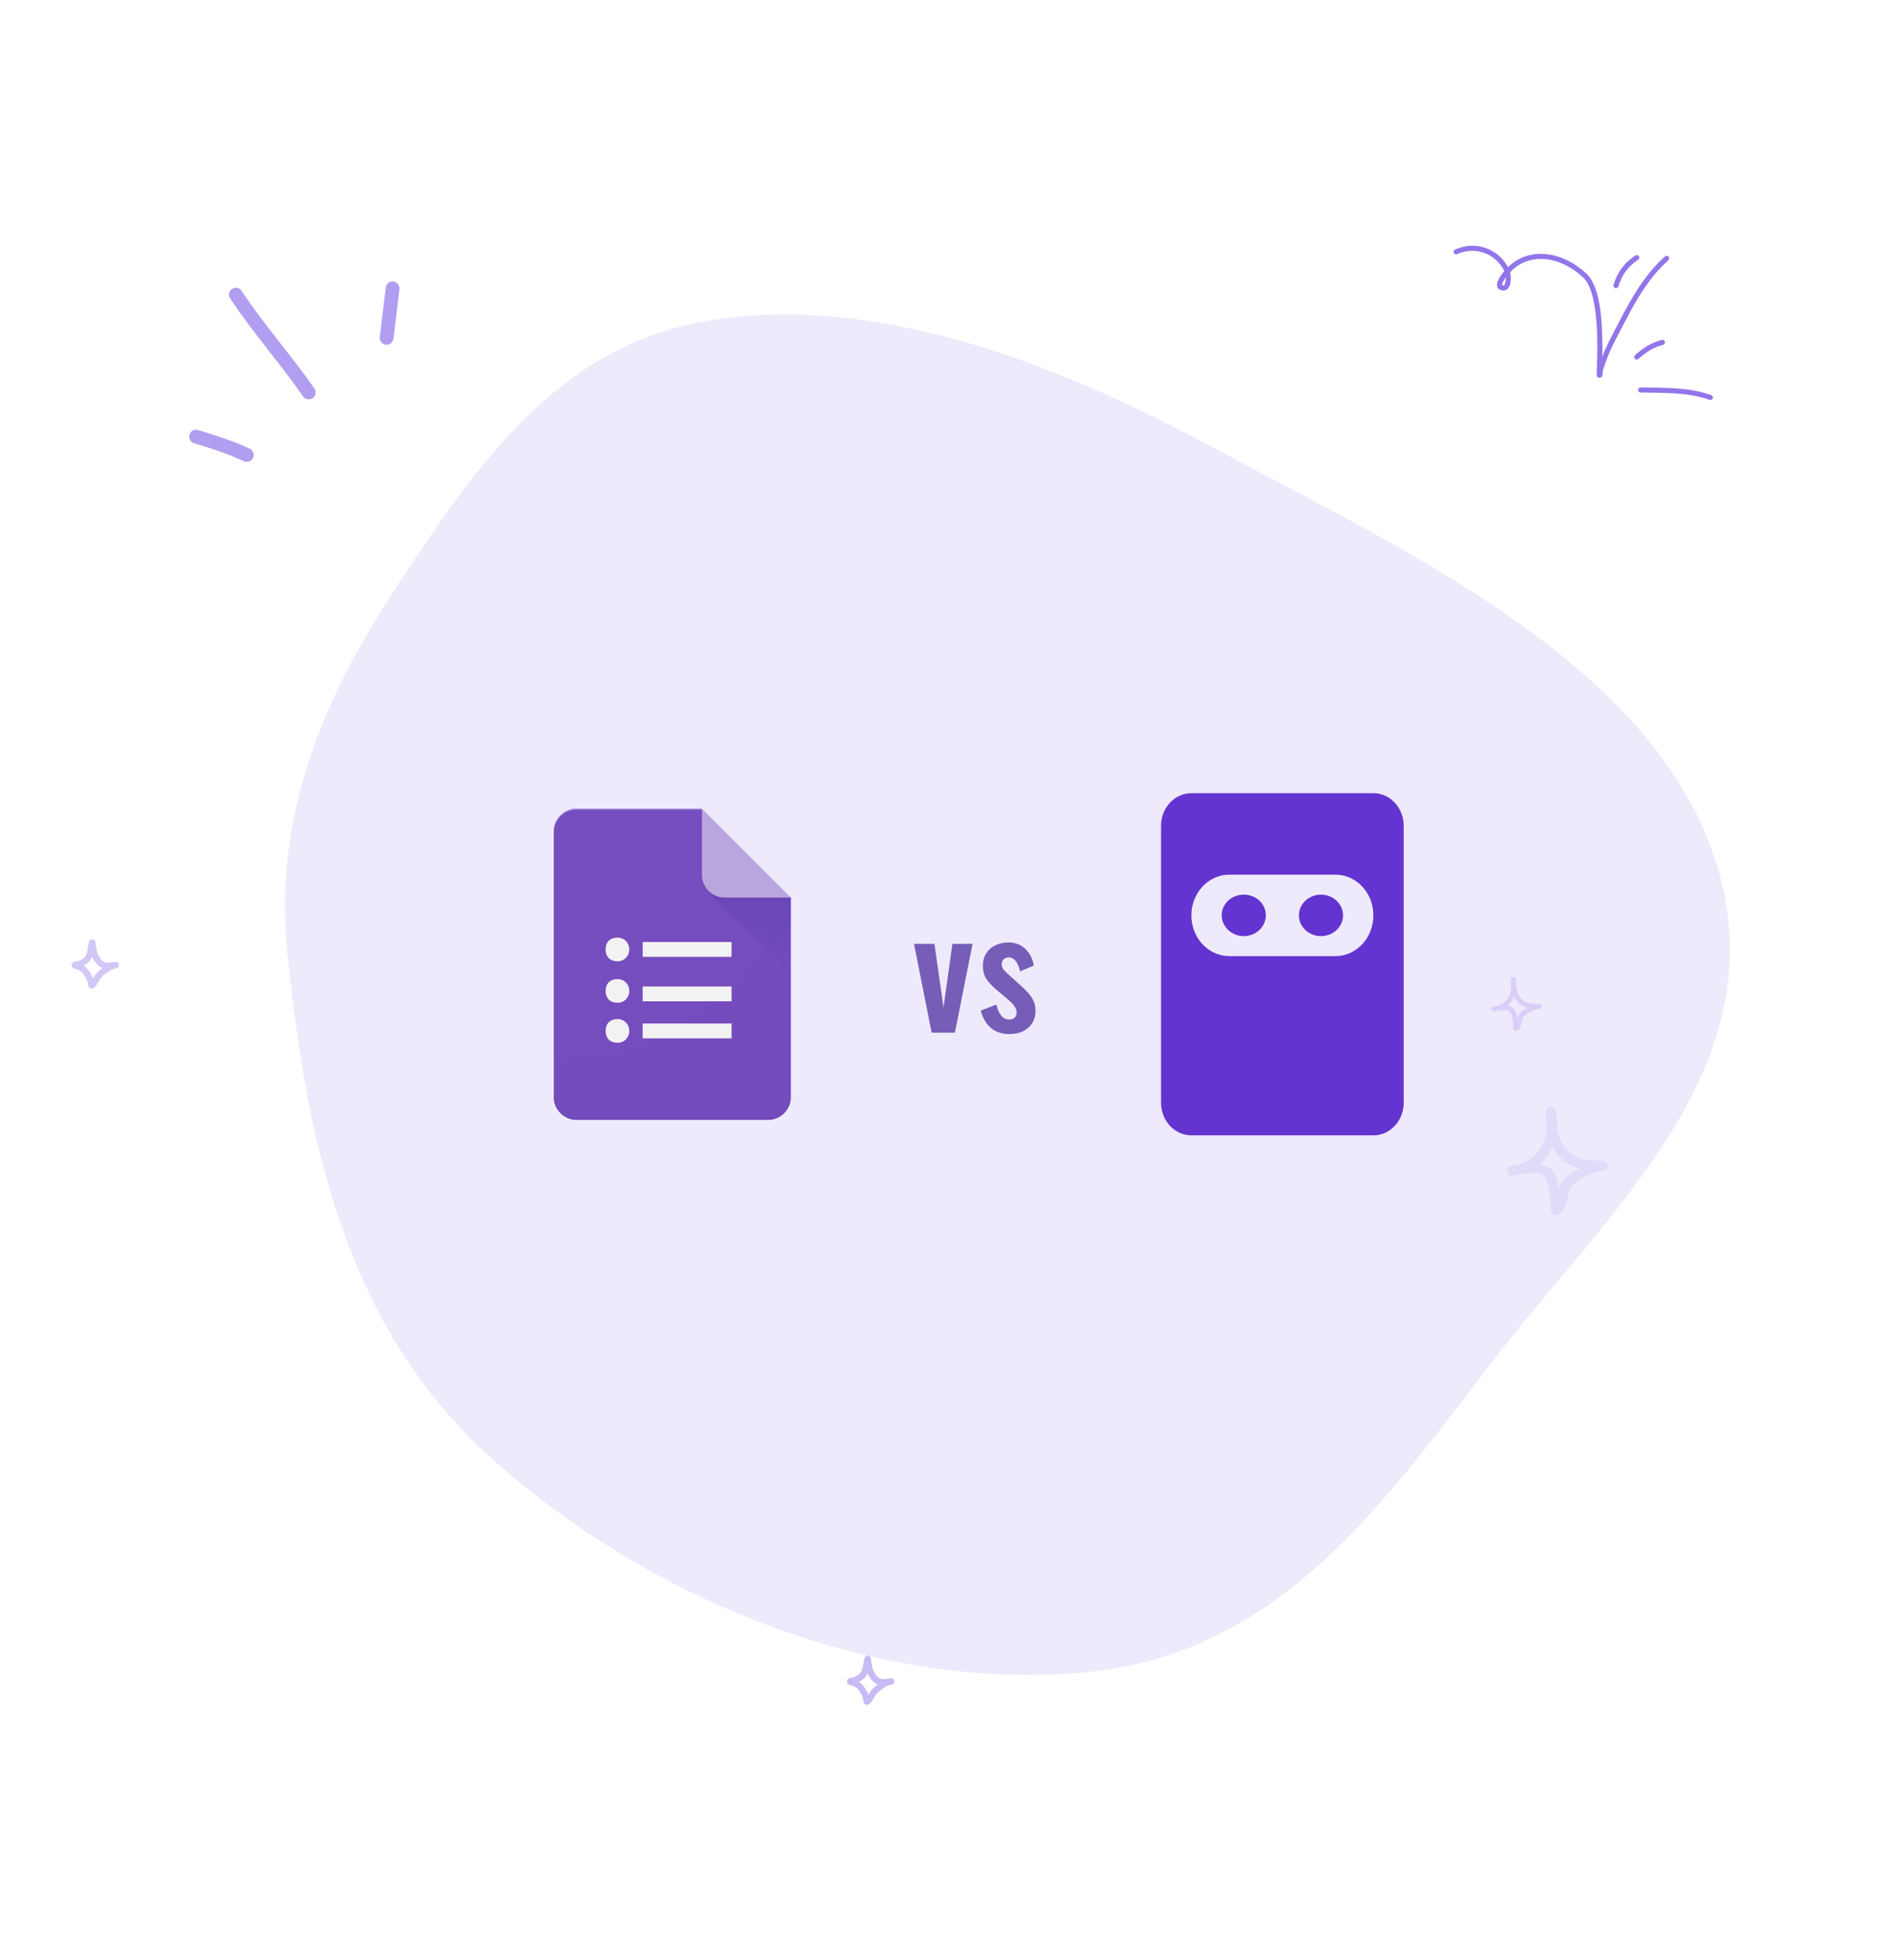 <svg width="612" height="630" viewBox="0 0 612 630" fill="none" xmlns="http://www.w3.org/2000/svg">
<path opacity="0.4" fill-rule="evenodd" clip-rule="evenodd" d="M24.846 309.062C25.558 308.808 26.308 308.471 26.886 307.982C27.573 307.402 27.852 306.655 28.039 305.869C28.28 304.858 28.376 303.782 28.668 302.77C28.776 302.394 28.984 302.252 29.074 302.189C29.299 302.03 29.527 301.987 29.742 302.003C29.996 302.022 30.345 302.118 30.575 302.544C30.608 302.605 30.65 302.698 30.679 302.825C30.7 302.919 30.713 303.21 30.735 303.331C30.791 303.627 30.837 303.924 30.88 304.222C31.025 305.214 31.108 306.056 31.564 306.968C32.184 308.205 32.804 308.962 33.646 309.297C34.46 309.621 35.433 309.56 36.677 309.306C36.795 309.277 36.912 309.253 37.028 309.233C37.576 309.137 38.1 309.497 38.208 310.043C38.316 310.589 37.967 311.121 37.424 311.241C37.31 311.265 37.199 311.289 37.088 311.311C35.408 311.727 33.463 313.211 32.332 314.511C31.984 314.912 31.474 316.033 30.954 316.747C30.57 317.275 30.138 317.622 29.776 317.745C29.533 317.828 29.328 317.815 29.159 317.773C28.913 317.713 28.71 317.58 28.553 317.368C28.468 317.252 28.389 317.097 28.351 316.899C28.333 316.803 28.331 316.561 28.332 316.451C28.226 316.087 28.096 315.73 28.001 315.362C27.776 314.484 27.333 313.928 26.808 313.194C26.316 312.506 25.788 312.074 25.014 311.73C24.913 311.705 24.1 311.506 23.813 311.392C23.394 311.225 23.194 310.944 23.122 310.793C22.998 310.537 22.986 310.313 23.01 310.126C23.047 309.851 23.17 309.615 23.39 309.424C23.526 309.306 23.729 309.191 24.001 309.135C24.211 309.091 24.768 309.066 24.846 309.062ZM29.614 307.631C29.651 307.715 29.691 307.799 29.734 307.884C30.641 309.696 31.656 310.708 32.889 311.199L32.93 311.215C32.105 311.827 31.358 312.512 30.788 313.168C30.553 313.438 30.242 314 29.905 314.575C29.6 313.582 29.101 312.881 28.473 312.002C27.993 311.332 27.49 310.828 26.872 310.417C27.352 310.171 27.809 309.883 28.207 309.546C28.87 308.986 29.309 308.336 29.614 307.631Z" fill="#9275EA"/>
<g filter="url(#filter0_f_2278_1398)">
<path fill-rule="evenodd" clip-rule="evenodd" d="M527.318 126.188C534.763 126.367 542.371 126.008 549.489 128.554C549.913 128.704 550.38 128.486 550.533 128.061C550.683 127.637 550.465 127.17 550.04 127.017C542.756 124.412 534.975 124.739 527.357 124.556C526.907 124.543 526.532 124.902 526.522 125.352C526.509 125.803 526.868 126.175 527.318 126.188Z" fill="#9275EA"/>
<path fill-rule="evenodd" clip-rule="evenodd" d="M526.649 115.379C528.97 113.244 531.502 111.645 534.564 110.852C535.001 110.739 535.262 110.294 535.151 109.858C535.037 109.421 534.59 109.159 534.156 109.272C530.827 110.134 528.069 111.858 525.546 114.178C525.213 114.483 525.19 115 525.497 115.331C525.8 115.662 526.319 115.684 526.649 115.379Z" fill="#9275EA"/>
<path fill-rule="evenodd" clip-rule="evenodd" d="M520.193 92.069C521.257 88.421 523.353 85.568 526.564 83.508C526.943 83.265 527.054 82.76 526.809 82.381C526.568 82.002 526.062 81.891 525.683 82.135C522.129 84.416 519.805 87.573 518.627 91.611C518.5 92.043 518.751 92.497 519.182 92.623C519.616 92.749 520.069 92.501 520.193 92.069Z" fill="#9275EA"/>
<path fill-rule="evenodd" clip-rule="evenodd" d="M483.525 87.119C482.892 87.864 482.324 88.667 481.841 89.522C481.626 89.902 481.247 90.711 481.188 91.405C481.123 92.144 481.374 92.767 482.02 93.095C482.879 93.531 483.564 93.485 484.093 93.222C484.602 92.969 485 92.472 485.252 91.805C485.731 90.532 485.66 88.585 485.408 87.474C486.084 86.777 486.825 86.144 487.618 85.582C493.525 81.397 502.19 82.94 508.858 89.199C511.192 91.39 512.315 95.992 512.899 100.957C513.809 108.688 513.29 117.322 513.219 119.852C513.202 120.477 513.261 120.848 513.294 120.922C513.447 121.286 513.718 121.381 513.907 121.416C514.181 121.465 514.4 121.413 514.576 121.322C514.815 121.196 515.01 120.976 515.102 120.635C515.151 120.447 515.164 120.186 515.157 119.907C515.151 119.713 515.112 119.502 515.151 119.363C515.405 118.474 515.712 117.607 516.012 116.733C517.014 113.796 518.31 111.044 519.749 108.295C524.322 99.56 528.744 90.33 536.241 83.675C536.577 83.376 536.61 82.86 536.31 82.523C536.013 82.187 535.497 82.156 535.157 82.455C527.511 89.242 522.967 98.63 518.303 107.538C517.08 109.876 515.957 112.218 515.023 114.668C515.118 110.335 515.082 104.337 514.289 99.03C513.584 94.31 512.243 90.139 509.974 88.009C502.67 81.153 493.143 79.666 486.675 84.251C485.983 84.742 485.323 85.282 484.71 85.867C481.325 79.756 474.08 77.307 467.676 80.23C467.265 80.417 467.086 80.901 467.272 81.311C467.461 81.72 467.944 81.901 468.355 81.714C474.125 79.08 480.669 81.431 483.525 87.119ZM483.998 89.165C483.734 89.538 483.489 89.926 483.261 90.326C483.14 90.54 482.931 90.953 482.843 91.357C482.823 91.452 482.82 91.6 482.82 91.669C483.045 91.78 483.222 91.833 483.365 91.761C483.545 91.672 483.636 91.463 483.724 91.23C483.946 90.645 484.018 89.868 483.998 89.165Z" fill="#9275EA"/>
</g>
<g opacity="0.5" clip-path="url(#clip0_2278_1398)" filter="url(#filter1_f_2278_1398)">
<path fill-rule="evenodd" clip-rule="evenodd" d="M274.082 539.341C274.794 539.087 275.544 538.75 276.122 538.261C276.809 537.681 277.088 536.934 277.275 536.148C277.516 535.137 277.612 534.061 277.904 533.049C278.012 532.673 278.22 532.531 278.309 532.468C278.535 532.309 278.763 532.266 278.978 532.282C279.232 532.3 279.581 532.397 279.811 532.823C279.843 532.884 279.886 532.977 279.915 533.104C279.936 533.197 279.949 533.489 279.971 533.61C280.026 533.906 280.073 534.202 280.116 534.501C280.261 535.492 280.344 536.335 280.8 537.246C281.42 538.484 282.04 539.241 282.882 539.576C283.696 539.9 284.669 539.839 285.912 539.585C286.031 539.556 286.148 539.532 286.264 539.512C286.812 539.416 287.336 539.776 287.444 540.322C287.551 540.868 287.203 541.399 286.66 541.519C286.546 541.544 286.434 541.568 286.324 541.59C284.644 542.006 282.699 543.49 281.568 544.79C281.22 545.191 280.71 546.311 280.189 547.026C279.805 547.554 279.374 547.901 279.012 548.024C278.769 548.107 278.564 548.094 278.395 548.052C278.149 547.992 277.945 547.859 277.789 547.647C277.704 547.531 277.625 547.376 277.587 547.178C277.569 547.082 277.567 546.84 277.568 546.73C277.462 546.365 277.332 546.009 277.237 545.641C277.012 544.763 276.569 544.207 276.043 543.473C275.552 542.785 275.024 542.353 274.249 542.009C274.149 541.984 273.336 541.785 273.049 541.671C272.63 541.503 272.43 541.223 272.358 541.072C272.234 540.816 272.222 540.592 272.246 540.405C272.283 540.129 272.406 539.894 272.626 539.703C272.762 539.585 272.965 539.47 273.237 539.414C273.447 539.37 274.004 539.345 274.082 539.341ZM278.849 537.91C278.887 537.994 278.927 538.078 278.97 538.163C279.877 539.975 280.892 540.987 282.125 541.478L282.166 541.494C281.341 542.106 280.594 542.791 280.024 543.447C279.789 543.717 279.477 544.278 279.141 544.854C278.836 543.861 278.336 543.159 277.708 542.281C277.229 541.611 276.726 541.107 276.108 540.696C276.587 540.45 277.045 540.161 277.443 539.825C278.106 539.264 278.545 538.615 278.849 537.91Z" fill="#9275EA"/>
</g>
<g opacity="0.3" clip-path="url(#clip1_2278_1398)" filter="url(#filter2_f_2278_1398)">
<path fill-rule="evenodd" clip-rule="evenodd" d="M497.219 362.75C497.124 362.186 497.053 361.628 497.006 361.071C496.937 360.234 496.98 359.392 496.955 358.555C496.944 358.2 496.902 357.275 496.919 357.142C497.074 355.983 498.01 355.805 498.284 355.774C498.416 355.755 499.776 355.603 500.069 357.111C500.429 358.955 500.544 360.811 500.417 362.629C500.714 364.175 501.222 365.715 501.893 367.109C504.563 372.653 509.651 373.192 515.164 373.141C516.011 373.128 516.715 373.793 516.76 374.636C516.804 375.485 516.173 376.22 515.329 376.296C512.248 376.594 506.781 379.065 504.891 381.637C504.496 382.176 504.266 383.475 503.961 384.748C503.537 386.516 503.032 388.265 502.466 389C502.381 389.114 501.349 390.28 501.041 390.451C500.301 390.856 499.709 390.622 499.372 390.406C499.036 390.191 498.655 389.767 498.503 389.063C498.344 388.328 498.478 386.82 498.454 386.497C498.364 385.325 498.129 383.025 497.651 381.048C497.393 379.984 497.118 379.002 496.663 378.514C494.979 376.708 492.286 376.974 490.018 377.272C489.758 377.304 489.498 377.342 489.238 377.373C488.315 377.646 487.334 377.848 486.299 377.969C484.734 378.153 484.477 376.714 484.463 376.619C484.434 376.41 484.325 375.333 485.505 374.902C485.633 374.858 486.582 374.649 486.948 374.566C487.457 374.452 487.972 374.364 488.49 374.281C493.83 372.621 496.731 367.958 497.219 362.75ZM499.052 368.509C501.068 372.678 504.128 374.693 507.755 375.606H507.754C505.49 376.79 503.43 378.273 502.338 379.762C501.924 380.326 501.544 381.46 501.201 382.734C501.015 381.549 500.764 380.288 500.433 379.211C500.056 377.982 499.548 376.961 498.982 376.353C497.888 375.181 496.516 374.528 495.04 374.205C496.807 372.64 498.146 370.689 499.052 368.509Z" fill="#9275EA"/>
</g>
<g opacity="0.5" clip-path="url(#clip2_2278_1398)" filter="url(#filter3_f_2278_1398)">
<path fill-rule="evenodd" clip-rule="evenodd" d="M485.757 317.562C485.71 317.28 485.674 317.002 485.651 316.723C485.616 316.305 485.638 315.883 485.625 315.465C485.62 315.288 485.599 314.825 485.607 314.759C485.685 314.179 486.153 314.09 486.29 314.074C486.356 314.065 487.036 313.989 487.182 314.743C487.362 315.665 487.42 316.593 487.356 317.502C487.505 318.275 487.759 319.045 488.094 319.742C489.429 322.514 491.973 322.783 494.729 322.758C495.153 322.752 495.505 323.084 495.527 323.506C495.55 323.93 495.234 324.298 494.812 324.336C493.272 324.484 490.538 325.72 489.593 327.006C489.395 327.275 489.28 327.925 489.128 328.562C488.916 329.446 488.664 330.32 488.381 330.687C488.338 330.744 487.822 331.327 487.668 331.413C487.298 331.616 487.002 331.498 486.834 331.391C486.666 331.283 486.475 331.071 486.399 330.719C486.32 330.352 486.387 329.598 486.374 329.436C486.329 328.85 486.212 327.7 485.973 326.712C485.844 326.179 485.707 325.688 485.479 325.444C484.637 324.541 483.291 324.675 482.157 324.823C482.027 324.839 481.896 324.858 481.767 324.874C481.305 325.01 480.815 325.112 480.297 325.172C479.515 325.264 479.386 324.545 479.379 324.497C479.365 324.393 479.31 323.854 479.9 323.639C479.964 323.616 480.439 323.512 480.622 323.471C480.876 323.414 481.134 323.369 481.392 323.328C484.063 322.498 485.513 320.166 485.757 317.562ZM486.674 320.442C487.682 322.527 489.212 323.534 491.025 323.99H491.025C489.893 324.583 488.863 325.324 488.317 326.068C488.11 326.35 487.92 326.918 487.748 327.554C487.655 326.962 487.53 326.331 487.364 325.793C487.176 325.178 486.922 324.668 486.639 324.364C486.092 323.778 485.406 323.452 484.668 323.29C485.551 322.508 486.221 321.532 486.674 320.442Z" fill="#9275EA"/>
</g>
<g opacity="0.7" filter="url(#filter4_f_2278_1398)">
<path fill-rule="evenodd" clip-rule="evenodd" d="M80.303 144.273C74.976 141.747 69.252 139.954 63.693 138.257C62.495 137.895 61.213 138.55 60.921 139.731C60.542 140.898 61.23 142.143 62.34 142.489C67.73 144.129 73.285 145.848 78.36 148.271C79.441 148.793 80.781 148.327 81.329 147.226C81.877 146.125 81.384 144.796 80.303 144.273Z" fill="#9275EA"/>
<path fill-rule="evenodd" clip-rule="evenodd" d="M101.069 124.907C93.634 114.178 84.859 104.437 77.641 93.491C77.004 92.475 75.614 92.189 74.599 92.862C73.584 93.537 73.26 94.907 73.984 95.938C81.198 106.911 89.967 116.678 97.398 127.434C98.126 128.444 99.522 128.695 100.541 127.998C101.473 127.287 101.797 125.917 101.069 124.907Z" fill="#9275EA"/>
<path fill-rule="evenodd" clip-rule="evenodd" d="M123.986 92.441C123.35 97.746 122.713 103.051 122.076 108.357C121.87 109.562 122.761 110.672 123.995 110.822C125.229 110.972 126.278 110.096 126.484 108.89C127.123 103.576 127.761 98.263 128.399 92.951C128.517 91.731 127.626 90.627 126.39 90.484C125.242 90.355 124.105 91.222 123.986 92.441Z" fill="#9275EA"/>
</g>
<path fill-rule="evenodd" clip-rule="evenodd" d="M481.143 435.864C446.469 480.638 412.951 531.058 350.119 537.502C285.545 544.124 211.588 516.84 158.146 468.989C109.751 425.655 98.304 363.592 92.395 306.734C87.6 260.596 105.158 222.184 128.795 186.551C153.275 149.646 179.367 111.154 227.448 103.134C279.713 94.417 336.413 115.132 388.661 143.208C452.915 177.734 531.409 213.411 551.604 277.32C571.98 341.798 517.718 388.634 481.143 435.864Z" fill="#E3DCF8" fill-opacity="0.6"/>
<g clip-path="url(#clip3_2278_1398)">
<path d="M225.62 260H185.144C181.332 260 178 263.332 178 267.144V352.86C178 356.668 181.332 360.004 185.144 360.004H247.048C250.856 360.004 254.192 356.672 254.192 352.86V288.572L237.524 276.668L225.62 260Z" fill="#673AB7"/>
<path d="M206.572 333.808H235.144V329.048H206.572V333.808ZM206.572 302.856V307.616H235.144V302.856H206.572ZM202.284 305.24C202.284 307.144 200.856 309.048 198.476 309.048C196.096 309.048 194.668 307.62 194.668 305.24C194.668 302.86 196.096 301.432 198.476 301.432C200.856 301.432 202.284 303.332 202.284 305.24ZM202.284 318.572C202.284 320.476 200.856 322.38 198.476 322.38C196.096 322.38 194.668 320.952 194.668 318.572C194.668 316.192 196.096 314.764 198.476 314.764C200.856 314.764 202.284 316.668 202.284 318.572ZM202.284 331.428C202.284 333.332 200.856 335.236 198.476 335.236C196.096 335.236 194.668 333.808 194.668 331.428C194.668 329.048 196.096 327.62 198.476 327.62C200.856 327.62 202.284 329.524 202.284 331.428ZM206.572 321.904H235.144V317.14H206.572V321.904Z" fill="#F1F1F1"/>
<path d="M227.524 286.668L254.192 312.86V288.572L227.524 286.668Z" fill="url(#paint0_linear_2278_1398)"/>
<path d="M225.62 260V281.428C225.62 285.236 228.952 288.572 232.764 288.572H254.192L225.62 260Z" fill="#B39DDB"/>
<path d="M185.144 260C181.332 260 178 263.332 178 267.144V267.62C178 263.808 181.332 260.476 185.144 260.476H225.62V260H185.144Z" fill="white" fill-opacity="0.2"/>
<path d="M247.048 359.524H185.144C181.332 359.524 178 356.192 178 352.38V352.856C178 356.664 181.332 360 185.144 360H247.048C250.856 360 254.192 356.668 254.192 352.856V352.38C254.192 356.192 250.856 359.524 247.048 359.524Z" fill="#311B92" fill-opacity="0.2"/>
<path d="M232.76 288.572C228.952 288.572 225.616 285.24 225.616 281.428V281.904C225.616 285.712 228.948 289.048 232.76 289.048H254.188V288.572H232.76Z" fill="#311B92" fill-opacity="0.1"/>
<path d="M225.62 260H185.144C181.332 260 178 263.332 178 267.144V352.86C178 356.668 181.332 360.004 185.144 360.004H247.048C250.856 360.004 254.192 356.672 254.192 352.86V288.572L225.62 260Z" fill="url(#paint1_radial_2278_1398)"/>
</g>
<path d="M299.467 332L293.785 303.44H300.357L303.272 323.946L306.138 303.44H312.611L306.928 332H299.467ZM324.484 332.445C322.08 332.445 320.103 331.802 318.555 330.518C317.007 329.233 315.903 327.355 315.244 324.885L320.235 322.958C320.63 324.506 321.157 325.692 321.816 326.515C322.475 327.339 323.331 327.751 324.385 327.751C325.176 327.751 325.769 327.553 326.164 327.158C326.56 326.762 326.757 326.219 326.757 325.527C326.757 324.736 326.51 324.028 326.016 323.402C325.555 322.744 324.748 321.936 323.595 320.981L320.136 318.066C318.884 316.979 317.863 315.875 317.072 314.755C316.315 313.602 315.936 312.169 315.936 310.456C315.936 308.908 316.282 307.591 316.974 306.504C317.698 305.384 318.67 304.527 319.889 303.934C321.141 303.308 322.524 302.995 324.04 302.995C326.345 302.995 328.19 303.687 329.574 305.071C330.99 306.421 331.896 308.2 332.291 310.407L327.894 312.285C327.729 311.494 327.482 310.769 327.152 310.111C326.856 309.419 326.461 308.859 325.967 308.431C325.472 308.002 324.896 307.788 324.237 307.788C323.545 307.788 322.985 308.002 322.557 308.431C322.162 308.859 321.964 309.402 321.964 310.061C321.964 310.621 322.195 311.198 322.656 311.791C323.15 312.384 323.842 313.059 324.731 313.816L328.24 316.979C328.997 317.638 329.722 318.346 330.414 319.104C331.105 319.861 331.682 320.718 332.143 321.673C332.604 322.595 332.835 323.666 332.835 324.885C332.835 326.532 332.456 327.915 331.698 329.035C330.974 330.155 329.969 331.012 328.684 331.605C327.432 332.165 326.032 332.445 324.484 332.445Z" fill="#755DB8"/>
<path d="M406.874 294.234C406.874 297.944 403.699 300.952 399.783 300.952C395.867 300.952 392.692 297.944 392.692 294.234C392.692 290.523 395.867 287.619 399.783 287.619C403.699 287.619 406.874 290.523 406.874 294.234Z" fill="#6434D0"/>
<path d="M431.692 294.286C431.692 297.968 428.517 300.952 424.601 300.952C420.685 300.952 417.51 297.968 417.51 294.286C417.51 290.604 420.685 287.619 424.601 287.619C428.517 287.619 431.692 290.604 431.692 294.286Z" fill="#6434D0"/>
<path fill-rule="evenodd" clip-rule="evenodd" d="M382.942 255C377.557 255 373.192 259.69 373.192 265.476V354.524C373.192 360.31 377.557 365 382.942 365H441.442C446.827 365 451.192 360.31 451.192 354.524V265.476C451.192 259.69 446.827 255 441.442 255H382.942ZM395.129 281.19C388.398 281.19 382.942 287.053 382.942 294.286C382.942 301.518 388.398 307.381 395.129 307.381H429.254C435.985 307.381 441.442 301.518 441.442 294.286C441.442 287.053 435.985 281.19 429.254 281.19H395.129Z" fill="#6434D0"/>
<defs>
<filter id="filter0_f_2278_1398" x="463.65" y="75.452" width="90.479" height="56.698" filterUnits="userSpaceOnUse" color-interpolation-filters="sRGB">
<feFlood flood-opacity="0" result="BackgroundImageFix"/>
<feBlend mode="normal" in="SourceGraphic" in2="BackgroundImageFix" result="shape"/>
<feGaussianBlur stdDeviation="1.774" result="effect1_foregroundBlur_2278_1398"/>
</filter>
<filter id="filter1_f_2278_1398" x="270.275" y="530.505" width="19.515" height="19.515" filterUnits="userSpaceOnUse" color-interpolation-filters="sRGB">
<feFlood flood-opacity="0" result="BackgroundImageFix"/>
<feBlend mode="normal" in="SourceGraphic" in2="BackgroundImageFix" result="shape"/>
<feGaussianBlur stdDeviation="0.887" result="effect1_foregroundBlur_2278_1398"/>
</filter>
<filter id="filter2_f_2278_1398" x="481.138" y="353.73" width="39.537" height="39.537" filterUnits="userSpaceOnUse" color-interpolation-filters="sRGB">
<feFlood flood-opacity="0" result="BackgroundImageFix"/>
<feBlend mode="normal" in="SourceGraphic" in2="BackgroundImageFix" result="shape"/>
<feGaussianBlur stdDeviation="1.014" result="effect1_foregroundBlur_2278_1398"/>
</filter>
<filter id="filter3_f_2278_1398" x="477.412" y="312.749" width="20.377" height="20.377" filterUnits="userSpaceOnUse" color-interpolation-filters="sRGB">
<feFlood flood-opacity="0" result="BackgroundImageFix"/>
<feBlend mode="normal" in="SourceGraphic" in2="BackgroundImageFix" result="shape"/>
<feGaussianBlur stdDeviation="0.659" result="effect1_foregroundBlur_2278_1398"/>
</filter>
<filter id="filter4_f_2278_1398" x="56.414" y="77.456" width="76.673" height="81.319" filterUnits="userSpaceOnUse" color-interpolation-filters="sRGB">
<feFlood flood-opacity="0" result="BackgroundImageFix"/>
<feBlend mode="normal" in="SourceGraphic" in2="BackgroundImageFix" result="shape"/>
<feGaussianBlur stdDeviation="1.774" result="effect1_foregroundBlur_2278_1398"/>
</filter>
<linearGradient id="paint0_linear_2278_1398" x1="240.856" y1="288.753" x2="240.856" y2="312.96" gradientUnits="userSpaceOnUse">
<stop stop-color="#311B92" stop-opacity="0.2"/>
<stop offset="1" stop-color="#311B92" stop-opacity="0.02"/>
</linearGradient>
<radialGradient id="paint1_radial_2278_1398" cx="0" cy="0" r="1" gradientUnits="userSpaceOnUse" gradientTransform="translate(180.41 262.669) scale(982.783 982.775)">
<stop stop-color="white" stop-opacity="0.1"/>
<stop offset="1" stop-color="white" stop-opacity="0"/>
</radialGradient>
<clipPath id="clip0_2278_1398">
<rect width="15.967" height="15.967" fill="white" transform="translate(272.049 532.279)"/>
</clipPath>
<clipPath id="clip1_2278_1398">
<rect width="35.482" height="35.482" fill="white" transform="translate(483.165 355.757)"/>
</clipPath>
<clipPath id="clip2_2278_1398">
<rect width="17.741" height="17.741" fill="white" transform="translate(478.73 314.066)"/>
</clipPath>
<clipPath id="clip3_2278_1398">
<rect width="76.192" height="100" fill="white" transform="translate(178 260)"/>
</clipPath>
</defs>
</svg>
